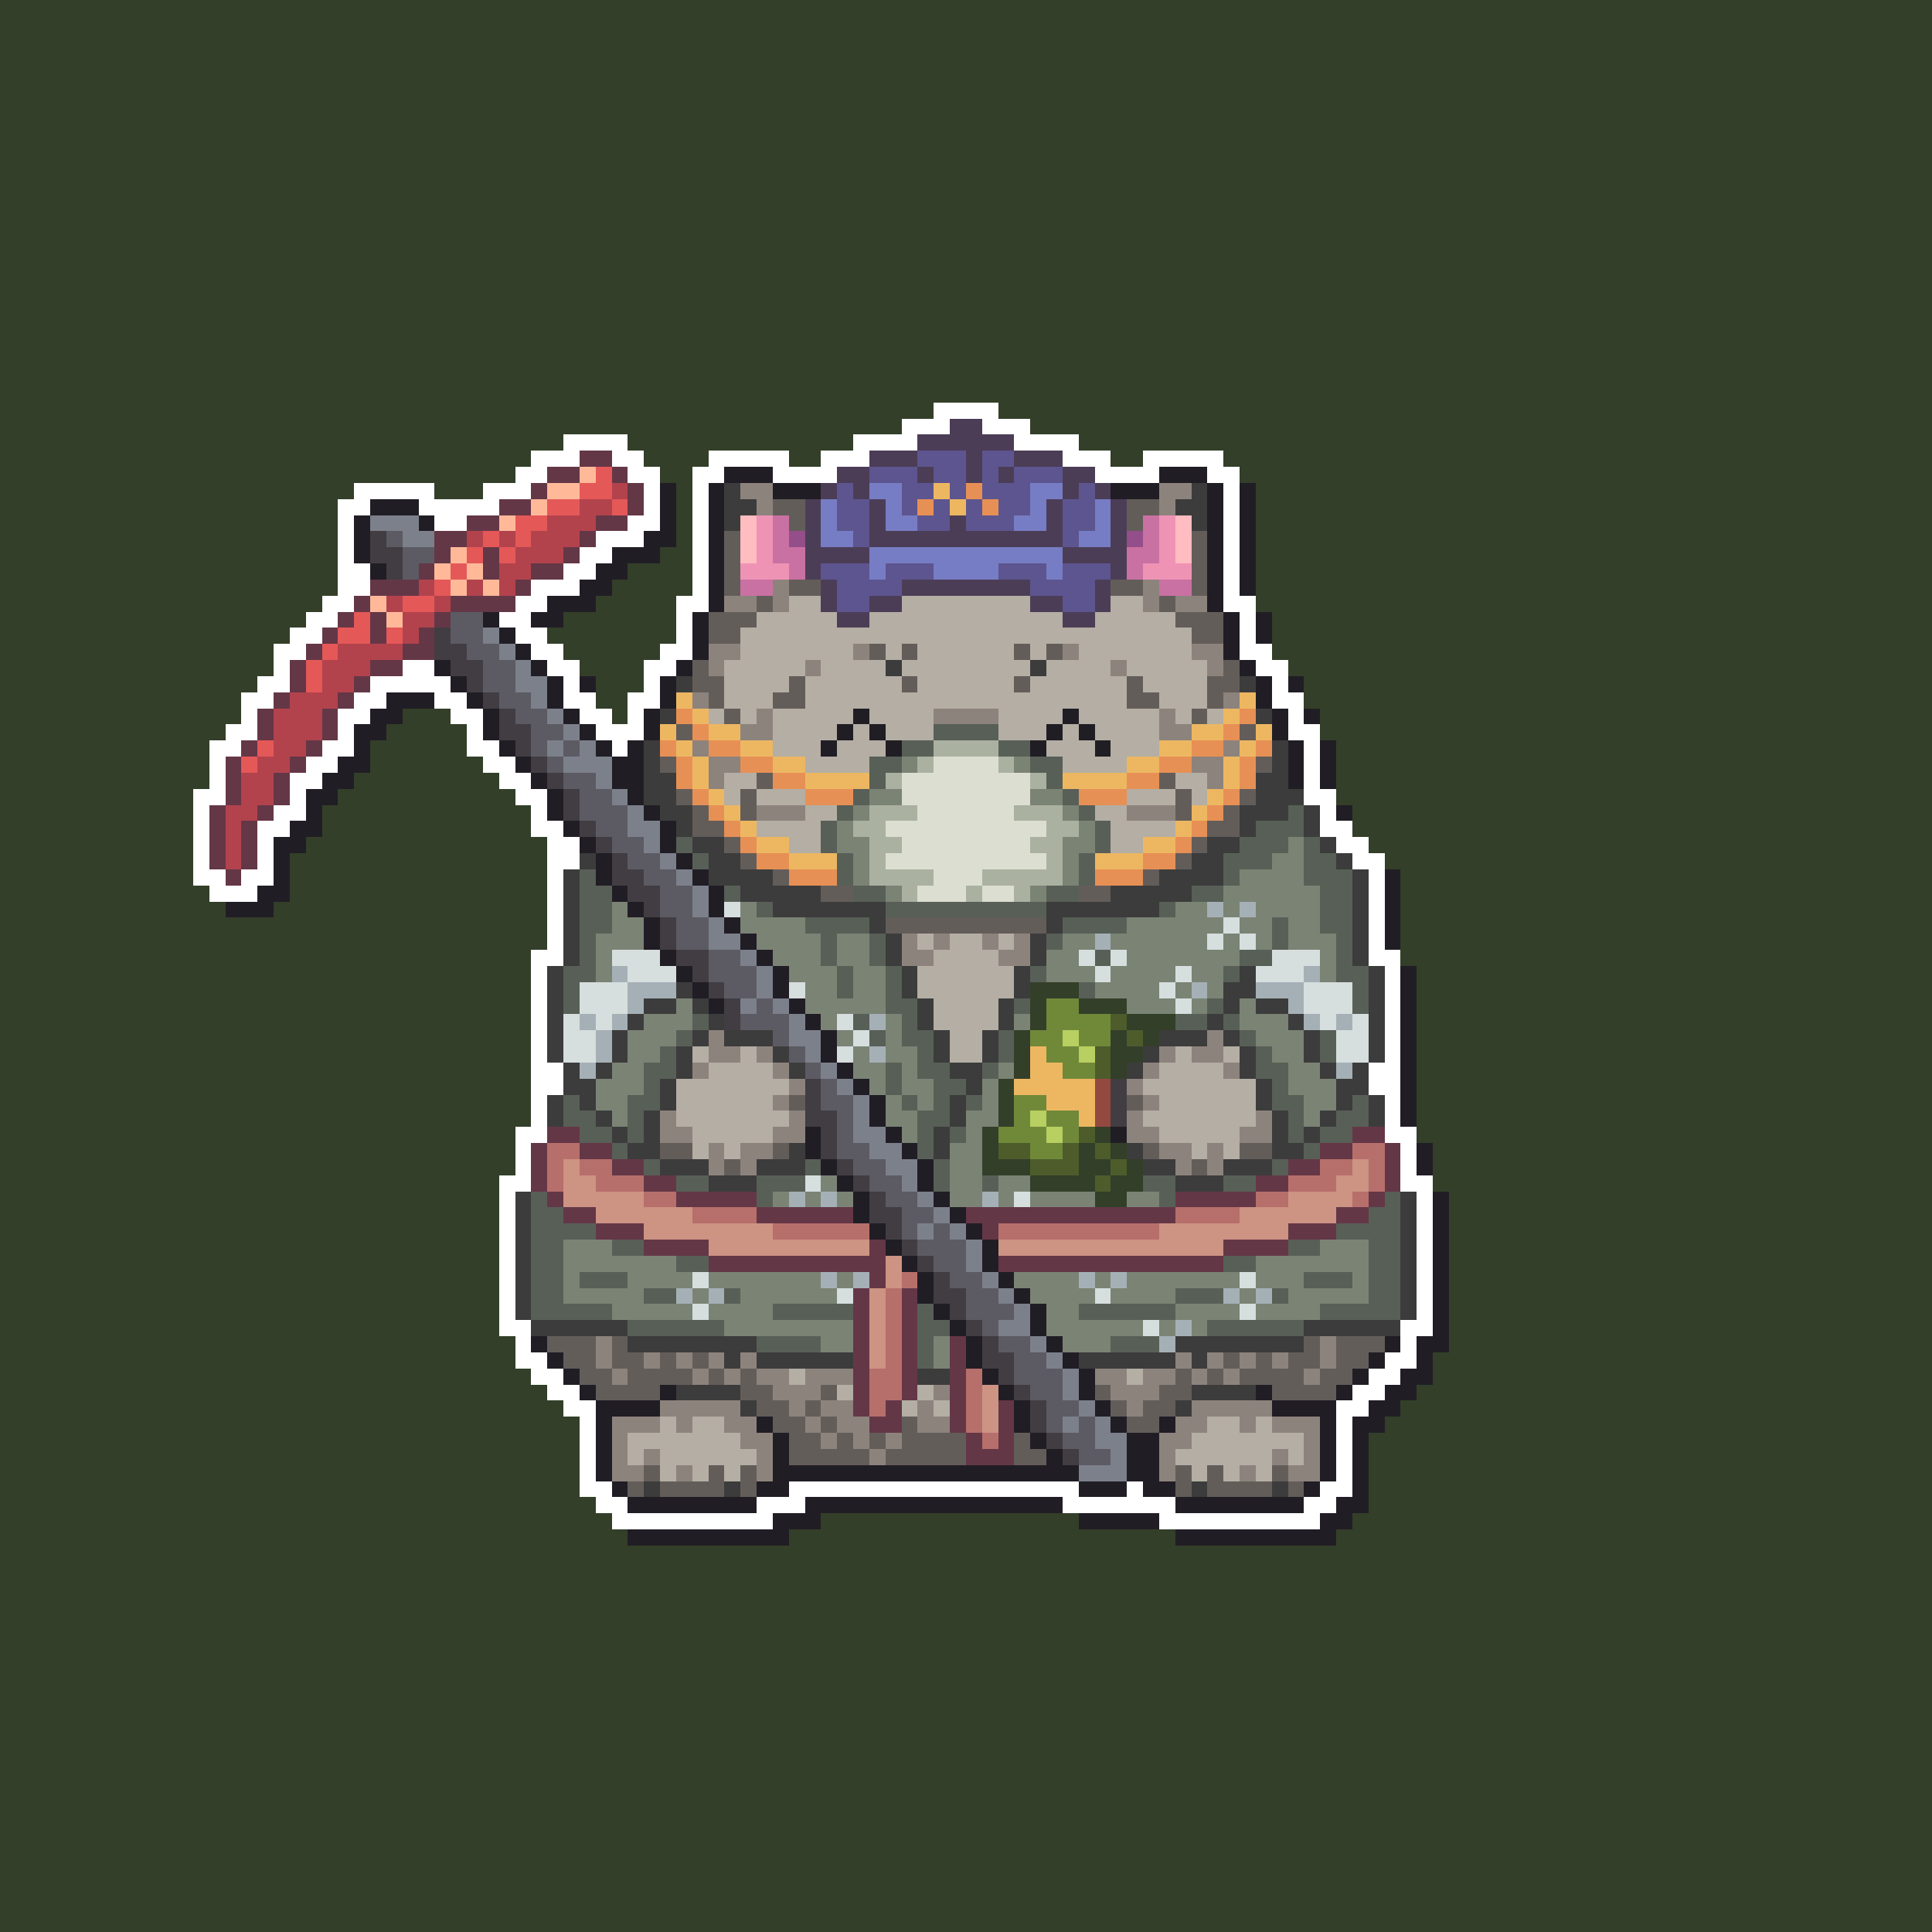<svg xmlns="http://www.w3.org/2000/svg" shape-rendering="crispEdges" viewBox="0 -0.5 120 120" style="width:100%;height:100%;transform:translate3d(0,0,0);content-visibility:visible">
  <rect x="0" y="-0.5" width="120" height="120" fill="#333333" stroke="none"/>
  <path stroke="#333f29" d="M0,0 h120 M0,1 h120 M0,2 h120 M0,3 h120 M0,4 h120 M0,5 h120 
    M0,6 h120 M0,7 h120 M0,8 h120 M0,9 h120 M0,10 h120 M0,11 h120 M0,12 h120 M0,13 h120 
    M0,14 h120 M0,15 h120 M0,16 h120 M0,17 h120 M0,18 h120 M0,19 h120 M0,20 h120 
    M0,21 h120 M0,22 h120 M0,23 h120 M0,24 h120 M0,25 h58 M62,25 h58 M0,26 h56 
    M64,26 h56 M0,27 h35 M39,27 h14 M67,27 h53 M0,28 h33 M40,28 h4 M49,28 h2 M69,28 h2 
    M76,28 h44 M0,29 h32 M41,29 h2 M77,29 h43 M0,30 h22 M27,30 h3 M42,30 h1 M78,30 h42 
    M0,31 h21 M42,31 h1 M78,31 h42 M0,32 h21 M42,32 h1 M78,32 h42 M0,33 h21 M42,33 h1 
    M78,33 h42 M0,34 h21 M41,34 h2 M78,34 h42 M0,35 h21 M39,35 h4 M78,35 h42 M0,36 h21 
    M38,36 h5 M78,36 h42 M0,37 h20 M37,37 h5 M78,37 h42 M0,38 h19 M35,38 h7 M79,38 h41 
    M0,39 h18 M34,39 h8 M79,39 h41 M0,40 h17 M35,40 h6 M79,40 h41 M0,41 h17 M36,41 h4 
    M80,41 h40 M0,42 h16 M37,42 h3 M81,42 h39 M0,43 h15 M37,43 h2 M81,43 h39 M0,44 h15 
    M25,44 h3 M38,44 h1 M82,44 h38 M0,45 h14 M24,45 h5 M82,45 h38 M0,46 h13 M23,46 h6 
    M83,46 h37 M0,47 h13 M23,47 h7 M83,47 h37 M0,48 h13 M22,48 h9 M83,48 h37 M0,49 h12 
    M21,49 h11 M83,49 h37 M0,50 h12 M20,50 h13 M84,50 h36 M0,51 h12 M20,51 h13 
    M84,51 h36 M0,52 h12 M19,52 h15 M85,52 h35 M0,53 h12 M18,53 h16 M86,53 h34 
    M0,54 h12 M18,54 h16 M87,54 h33 M0,55 h13 M18,55 h16 M87,55 h33 M0,56 h14 M17,56 h17 
    M87,56 h33 M0,57 h34 M87,57 h33 M0,58 h34 M87,58 h33 M0,59 h33 M87,59 h33 M0,60 h33 
    M88,60 h32 M0,61 h33 M64,61 h3 M88,61 h32 M0,62 h33 M64,62 h1 M67,62 h3 M88,62 h32 
    M0,63 h33 M64,63 h1 M70,63 h3 M88,63 h32 M0,64 h33 M63,64 h1 M69,64 h1 M71,64 h1 
    M88,64 h32 M0,65 h33 M63,65 h1 M69,65 h2 M88,65 h32 M0,66 h33 M63,66 h1 M69,66 h1 
    M88,66 h32 M0,67 h33 M62,67 h1 M88,67 h32 M0,68 h33 M62,68 h1 M88,68 h32 M0,69 h33 
    M62,69 h1 M88,69 h32 M0,70 h32 M61,70 h1 M68,70 h1 M88,70 h32 M0,71 h32 M61,71 h1 
    M67,71 h1 M69,71 h1 M89,71 h31 M0,72 h32 M61,72 h3 M67,72 h2 M70,72 h1 M89,72 h31 
    M0,73 h31 M64,73 h4 M69,73 h2 M89,73 h31 M0,74 h31 M68,74 h2 M90,74 h30 M0,75 h31 
    M90,75 h30 M0,76 h31 M90,76 h30 M0,77 h31 M90,77 h30 M0,78 h31 M90,78 h30 M0,79 h31 
    M90,79 h30 M0,80 h31 M90,80 h30 M0,81 h31 M90,81 h30 M0,82 h31 M90,82 h30 M0,83 h32 
    M90,83 h30 M0,84 h32 M89,84 h31 M0,85 h33 M89,85 h31 M0,86 h34 M88,86 h32 M0,87 h35 
    M87,87 h33 M0,88 h36 M86,88 h34 M0,89 h36 M85,89 h35 M0,90 h36 M85,90 h35 M0,91 h36 
    M85,91 h35 M0,92 h36 M85,92 h35 M0,93 h37 M85,93 h35 M0,94 h38 M51,94 h16 M84,94 h36 
    M0,95 h39 M49,95 h24 M83,95 h37 M0,96 h120 M0,97 h120 M0,98 h120 M0,99 h120 
    M0,100 h120 M0,101 h120 M0,102 h120 M0,103 h120 M0,104 h120 M0,105 h120 M0,106 h120 
    M0,107 h120 M0,108 h120 M0,109 h120 M0,110 h120 M0,111 h120 M0,112 h120 M0,113 h120 
    M0,114 h120 M0,115 h120 M0,116 h120 M0,117 h120 M0,118 h120 M0,119 h120"/>
  <path stroke="#ffffff" d="M58,25 h4 M56,26 h3 M61,26 h3 M35,27 h4 M53,27 h4 M63,27 h4 
    M33,28 h3 M38,28 h2 M44,28 h5 M51,28 h3 M66,28 h3 M71,28 h5 M32,29 h2 M39,29 h2 
    M43,29 h2 M48,29 h4 M68,29 h4 M75,29 h2 M22,30 h5 M30,30 h3 M40,30 h1 M43,30 h1 
    M76,30 h1 M21,31 h2 M26,31 h5 M40,31 h1 M43,31 h1 M76,31 h1 M21,32 h1 M27,32 h2 
    M39,32 h2 M43,32 h1 M76,32 h1 M21,33 h1 M37,33 h3 M43,33 h1 M76,33 h1 M21,34 h1 
    M36,34 h2 M43,34 h1 M76,34 h1 M21,35 h2 M35,35 h2 M43,35 h1 M76,35 h1 M21,36 h2 
    M33,36 h3 M43,36 h1 M76,36 h1 M20,37 h2 M32,37 h2 M42,37 h2 M76,37 h2 M19,38 h2 
    M31,38 h2 M42,38 h1 M77,38 h1 M18,39 h2 M32,39 h2 M42,39 h1 M77,39 h1 M17,40 h2 
    M33,40 h2 M41,40 h2 M77,40 h2 M17,41 h1 M25,41 h2 M34,41 h2 M40,41 h2 M78,41 h2 
    M16,42 h2 M23,42 h5 M35,42 h1 M40,42 h1 M79,42 h1 M15,43 h2 M22,43 h2 M27,43 h2 
    M35,43 h2 M39,43 h2 M79,43 h2 M15,44 h1 M21,44 h2 M28,44 h2 M36,44 h2 M39,44 h1 
    M80,44 h1 M14,45 h2 M21,45 h1 M29,45 h1 M37,45 h3 M80,45 h2 M13,46 h2 M20,46 h2 
    M29,46 h2 M38,46 h1 M81,46 h1 M13,47 h1 M19,47 h2 M30,47 h2 M81,47 h1 M13,48 h1 
    M18,48 h2 M31,48 h2 M81,48 h1 M12,49 h2 M18,49 h1 M32,49 h2 M81,49 h2 M12,50 h1 
    M17,50 h2 M33,50 h1 M82,50 h1 M12,51 h1 M16,51 h2 M33,51 h2 M82,51 h2 M12,52 h1 
    M16,52 h1 M34,52 h2 M83,52 h2 M12,53 h1 M16,53 h1 M34,53 h2 M84,53 h2 M12,54 h2 
    M15,54 h2 M34,54 h1 M85,54 h1 M13,55 h3 M34,55 h1 M85,55 h1 M34,56 h1 M85,56 h1 
    M34,57 h1 M85,57 h1 M34,58 h1 M85,58 h1 M33,59 h2 M85,59 h2 M33,60 h1 M86,60 h1 
    M33,61 h1 M86,61 h1 M33,62 h1 M86,62 h1 M33,63 h1 M86,63 h1 M33,64 h1 M86,64 h1 
    M33,65 h1 M86,65 h1 M33,66 h2 M85,66 h2 M33,67 h2 M85,67 h2 M33,68 h1 M86,68 h1 
    M33,69 h1 M86,69 h1 M32,70 h2 M86,70 h2 M32,71 h1 M87,71 h1 M32,72 h1 M87,72 h1 
    M31,73 h2 M87,73 h2 M31,74 h1 M88,74 h1 M31,75 h1 M88,75 h1 M31,76 h1 M88,76 h1 
    M31,77 h1 M88,77 h1 M31,78 h1 M88,78 h1 M31,79 h1 M88,79 h1 M31,80 h1 M88,80 h1 
    M31,81 h1 M88,81 h1 M31,82 h2 M87,82 h2 M32,83 h1 M87,83 h1 M32,84 h2 M86,84 h2 
    M33,85 h2 M85,85 h2 M34,86 h2 M84,86 h2 M35,87 h2 M83,87 h2 M36,88 h1 M83,88 h1 
    M36,89 h1 M83,89 h1 M36,90 h1 M83,90 h1 M36,91 h1 M83,91 h1 M36,92 h2 M49,92 h18 
    M70,92 h1 M82,92 h2 M37,93 h2 M47,93 h3 M66,93 h7 M81,93 h2 M38,94 h10 M72,94 h10"/>
  <path stroke="#4c3d57" d="M59,26 h2 M57,27 h6 M54,28 h3 M60,28 h1 M63,28 h3 M52,29 h2 
    M57,29 h1 M60,29 h1 M62,29 h1 M66,29 h2 M51,30 h1 M53,30 h1 M66,30 h1 M68,30 h1 
    M50,31 h1 M54,31 h1 M65,31 h1 M69,31 h1 M50,32 h1 M54,32 h1 M59,32 h1 M65,32 h1 
    M69,32 h1 M50,33 h1 M54,33 h12 M69,33 h1 M50,34 h4 M66,34 h4 M50,35 h1 M69,35 h1 
    M51,36 h1 M56,36 h8 M68,36 h1 M51,37 h1 M54,37 h2 M64,37 h2 M68,37 h1 M52,38 h2 
    M66,38 h2"/>
  <path stroke="#643747" d="M36,28 h2 M34,29 h2 M38,29 h1 M33,30 h1 M39,30 h1 M31,31 h2 
    M39,31 h1 M29,32 h2 M37,32 h2 M27,33 h2 M36,33 h1 M27,34 h1 M30,34 h1 M35,34 h1 
    M26,35 h1 M30,35 h1 M33,35 h2 M23,36 h3 M32,36 h1 M22,37 h1 M28,37 h4 M21,38 h1 
    M23,38 h1 M27,38 h1 M20,39 h1 M23,39 h1 M26,39 h1 M19,40 h1 M25,40 h2 M18,41 h1 
    M23,41 h2 M18,42 h1 M22,42 h1 M17,43 h1 M21,43 h1 M16,44 h1 M20,44 h1 M16,45 h1 
    M20,45 h1 M15,46 h1 M19,46 h1 M14,47 h1 M18,47 h1 M14,48 h1 M17,48 h1 M14,49 h1 
    M17,49 h1 M13,50 h1 M16,50 h1 M13,51 h1 M15,51 h1 M13,52 h1 M15,52 h1 M13,53 h1 
    M15,53 h1 M14,54 h1 M34,70 h2 M84,70 h2 M33,71 h1 M36,71 h2 M82,71 h2 M86,71 h1 
    M33,72 h1 M38,72 h2 M80,72 h2 M86,72 h1 M33,73 h1 M40,73 h2 M78,73 h2 M86,73 h1 
    M34,74 h1 M42,74 h5 M73,74 h5 M85,74 h1 M35,75 h2 M47,75 h6 M60,75 h13 M83,75 h2 
    M37,76 h3 M61,76 h1 M80,76 h3 M40,77 h4 M54,77 h1 M76,77 h4 M44,78 h11 M62,78 h14 
    M54,79 h1 M53,80 h1 M56,80 h1 M53,81 h1 M56,81 h1 M53,82 h1 M56,82 h1 M53,83 h1 
    M56,83 h1 M59,83 h1 M53,84 h1 M56,84 h1 M59,84 h1 M53,85 h1 M56,85 h1 M59,85 h1 
    M53,86 h1 M56,86 h1 M59,86 h1 M53,87 h1 M55,87 h1 M59,87 h1 M62,87 h1 M54,88 h2 
    M59,88 h1 M62,88 h1 M60,89 h1 M62,89 h1 M60,90 h3"/>
  <path stroke="#5d558f" d="M57,28 h3 M61,28 h2 M54,29 h3 M58,29 h2 M61,29 h1 M63,29 h3 
    M52,30 h1 M56,30 h2 M59,30 h1 M61,30 h3 M67,30 h1 M52,31 h2 M56,31 h1 M58,31 h1 
    M60,31 h1 M62,31 h2 M66,31 h2 M52,32 h2 M57,32 h2 M60,32 h3 M66,32 h2 M53,33 h1 
    M66,33 h1 M51,35 h3 M55,35 h3 M62,35 h3 M66,35 h3 M52,36 h4 M64,36 h4 M52,37 h2 
    M66,37 h2"/>
  <path stroke="#ffb999" d="M36,29 h1 M34,30 h2 M33,31 h1 M31,32 h1 M28,34 h1 M27,35 h1 
    M29,35 h1 M28,36 h1 M30,36 h1 M23,37 h1 M24,38 h1"/>
  <path stroke="#e55858" d="M37,29 h1 M36,30 h2 M34,31 h2 M38,31 h1 M32,32 h2 M30,33 h1 
    M32,33 h1 M29,34 h1 M31,34 h1 M28,35 h1 M27,36 h1 M25,37 h2 M22,38 h1 M21,39 h2 
    M24,39 h1 M20,40 h1 M19,41 h1 M19,42 h1 M16,46 h1 M15,47 h1"/>
  <path stroke="#211d25" d="M45,29 h3 M72,29 h3 M41,30 h1 M44,30 h1 M48,30 h3 M69,30 h3 
    M75,30 h1 M77,30 h1 M23,31 h3 M41,31 h1 M44,31 h1 M75,31 h1 M77,31 h1 M22,32 h1 
    M26,32 h1 M41,32 h1 M44,32 h1 M75,32 h1 M77,32 h1 M22,33 h1 M40,33 h2 M44,33 h1 
    M75,33 h1 M77,33 h1 M22,34 h1 M38,34 h3 M44,34 h1 M75,34 h1 M77,34 h1 M23,35 h1 
    M37,35 h2 M44,35 h1 M75,35 h1 M77,35 h1 M36,36 h2 M44,36 h1 M75,36 h1 M77,36 h1 
    M34,37 h3 M44,37 h1 M75,37 h1 M30,38 h1 M33,38 h2 M43,38 h1 M76,38 h1 M78,38 h1 
    M31,39 h1 M43,39 h1 M76,39 h1 M78,39 h1 M32,40 h1 M43,40 h1 M76,40 h1 M27,41 h1 
    M33,41 h1 M42,41 h1 M77,41 h1 M28,42 h1 M34,42 h1 M36,42 h1 M41,42 h1 M78,42 h1 
    M80,42 h1 M24,43 h3 M29,43 h1 M34,43 h1 M41,43 h1 M78,43 h1 M23,44 h2 M30,44 h1 
    M35,44 h1 M40,44 h1 M53,44 h1 M66,44 h1 M79,44 h1 M81,44 h1 M22,45 h2 M30,45 h1 
    M36,45 h1 M40,45 h1 M52,45 h1 M54,45 h1 M65,45 h1 M67,45 h1 M79,45 h1 M22,46 h1 
    M31,46 h1 M37,46 h1 M39,46 h1 M51,46 h1 M55,46 h1 M64,46 h1 M68,46 h1 M80,46 h1 
    M82,46 h1 M21,47 h2 M32,47 h1 M38,47 h2 M80,47 h1 M82,47 h1 M20,48 h2 M33,48 h1 
    M38,48 h2 M80,48 h1 M82,48 h1 M19,49 h2 M34,49 h1 M39,49 h1 M19,50 h1 M34,50 h1 
    M40,50 h1 M83,50 h1 M18,51 h2 M35,51 h1 M41,51 h1 M17,52 h2 M36,52 h1 M41,52 h1 
    M17,53 h1 M37,53 h1 M42,53 h1 M17,54 h1 M37,54 h1 M43,54 h1 M86,54 h1 M16,55 h2 
    M38,55 h1 M44,55 h1 M86,55 h1 M14,56 h3 M39,56 h1 M44,56 h1 M86,56 h1 M40,57 h1 
    M45,57 h1 M86,57 h1 M40,58 h1 M46,58 h1 M86,58 h1 M41,59 h1 M47,59 h1 M42,60 h1 
    M48,60 h1 M87,60 h1 M43,61 h1 M48,61 h1 M87,61 h1 M44,62 h1 M49,62 h1 M87,62 h1 
    M50,63 h1 M87,63 h1 M51,64 h1 M87,64 h1 M51,65 h1 M87,65 h1 M52,66 h1 M87,66 h1 
    M53,67 h1 M87,67 h1 M54,68 h1 M87,68 h1 M54,69 h1 M87,69 h1 M50,70 h1 M55,70 h1 
    M69,70 h1 M50,71 h1 M56,71 h1 M88,71 h1 M51,72 h1 M57,72 h1 M88,72 h1 M52,73 h1 
    M57,73 h1 M53,74 h1 M58,74 h1 M89,74 h1 M53,75 h1 M59,75 h1 M89,75 h1 M54,76 h1 
    M60,76 h1 M89,76 h1 M55,77 h1 M61,77 h1 M89,77 h1 M56,78 h1 M61,78 h1 M89,78 h1 
    M57,79 h1 M62,79 h1 M89,79 h1 M57,80 h1 M63,80 h1 M89,80 h1 M58,81 h1 M64,81 h1 
    M89,81 h1 M59,82 h1 M64,82 h1 M89,82 h1 M33,83 h1 M60,83 h1 M65,83 h1 M86,83 h1 
    M88,83 h2 M34,84 h1 M60,84 h1 M66,84 h1 M85,84 h1 M88,84 h1 M35,85 h1 M61,85 h1 
    M67,85 h1 M84,85 h1 M87,85 h2 M36,86 h1 M41,86 h1 M62,86 h1 M67,86 h1 M78,86 h1 
    M83,86 h1 M86,86 h2 M37,87 h4 M63,87 h1 M68,87 h1 M79,87 h4 M85,87 h2 M37,88 h1 
    M47,88 h1 M63,88 h1 M69,88 h1 M72,88 h1 M82,88 h1 M84,88 h2 M37,89 h1 M48,89 h1 
    M64,89 h1 M70,89 h2 M82,89 h1 M84,89 h1 M37,90 h1 M48,90 h1 M65,90 h1 M70,90 h2 
    M82,90 h1 M84,90 h1 M37,91 h1 M48,91 h19 M70,91 h2 M82,91 h1 M84,91 h1 M38,92 h1 
    M47,92 h2 M67,92 h3 M71,92 h2 M81,92 h1 M84,92 h1 M39,93 h8 M50,93 h16 M73,93 h8 
    M83,93 h2 M48,94 h3 M67,94 h5 M82,94 h2 M39,95 h10 M73,95 h10"/>
  <path stroke="#b2434d" d="M38,30 h1 M36,31 h2 M34,32 h3 M29,33 h1 M31,33 h1 M33,33 h3 
    M32,34 h3 M31,35 h2 M26,36 h1 M29,36 h1 M31,36 h1 M24,37 h1 M27,37 h1 M25,38 h2 
    M25,39 h1 M21,40 h4 M20,41 h3 M20,42 h2 M18,43 h3 M17,44 h3 M17,45 h3 M17,46 h2 
    M16,47 h2 M15,48 h2 M15,49 h2 M14,50 h2 M14,51 h1 M14,52 h1 M14,53 h1"/>
  <path stroke="#3c3c3c" d="M45,30 h1 M74,30 h1 M45,31 h2 M73,31 h2 M45,32 h1 M74,32 h1 
    M55,41 h1 M64,41 h1 M42,42 h1 M77,42 h1 M41,44 h1 M78,44 h1 M40,46 h1 M79,46 h1 
    M40,47 h1 M79,47 h1 M40,48 h2 M78,48 h2 M40,49 h2 M78,49 h3 M41,50 h2 M77,50 h3 
    M81,50 h1 M42,51 h1 M77,51 h1 M81,51 h1 M43,52 h2 M75,52 h2 M82,52 h1 M36,53 h1 
    M44,53 h2 M74,53 h2 M83,53 h1 M35,54 h1 M44,54 h4 M72,54 h4 M84,54 h1 M35,55 h1 
    M46,55 h5 M69,55 h5 M84,55 h1 M35,56 h1 M48,56 h7 M65,56 h7 M84,56 h1 M35,57 h1 
    M54,57 h1 M65,57 h1 M84,57 h1 M35,58 h1 M55,58 h1 M64,58 h1 M84,58 h1 M35,59 h1 
    M55,59 h1 M64,59 h1 M84,59 h1 M34,60 h1 M56,60 h1 M63,60 h1 M77,60 h1 M85,60 h1 
    M34,61 h1 M42,61 h1 M56,61 h1 M63,61 h1 M76,61 h2 M85,61 h1 M34,62 h1 M40,62 h2 
    M43,62 h1 M57,62 h1 M62,62 h1 M76,62 h1 M78,62 h2 M85,62 h1 M34,63 h1 M39,63 h1 
    M44,63 h1 M57,63 h1 M62,63 h1 M75,63 h1 M80,63 h1 M85,63 h1 M34,64 h1 M38,64 h1 
    M43,64 h1 M45,64 h3 M58,64 h1 M61,64 h1 M72,64 h3 M76,64 h1 M81,64 h1 M85,64 h1 
    M34,65 h1 M38,65 h1 M42,65 h1 M48,65 h1 M58,65 h1 M61,65 h1 M71,65 h1 M77,65 h1 
    M81,65 h1 M85,65 h1 M35,66 h1 M37,66 h1 M42,66 h1 M49,66 h1 M59,66 h2 M70,66 h1 
    M77,66 h1 M82,66 h1 M84,66 h1 M35,67 h2 M41,67 h1 M60,67 h1 M78,67 h1 M83,67 h2 
    M34,68 h1 M36,68 h1 M41,68 h1 M59,68 h1 M78,68 h1 M83,68 h1 M85,68 h1 M34,69 h1 
    M37,69 h1 M40,69 h1 M59,69 h1 M79,69 h1 M82,69 h1 M85,69 h1 M38,70 h1 M40,70 h1 
    M58,70 h1 M79,70 h1 M81,70 h1 M39,71 h2 M49,71 h1 M58,71 h1 M70,71 h1 M79,71 h2 
    M41,72 h3 M47,72 h3 M71,72 h2 M76,72 h3 M44,73 h3 M73,73 h3 M32,74 h1 M87,74 h1 
    M32,75 h1 M87,75 h1 M32,76 h1 M87,76 h1 M32,77 h1 M87,77 h1 M32,78 h1 M87,78 h1 
    M32,79 h1 M87,79 h1 M32,80 h1 M87,80 h1 M32,81 h1 M87,81 h1 M33,82 h6 M81,82 h6 
    M39,83 h8 M73,83 h8 M45,84 h1 M47,84 h6 M67,84 h6 M74,84 h1 M57,85 h2 M42,86 h4 
    M74,86 h4 M46,87 h1 M73,87 h1 M40,92 h1 M45,92 h1 M74,92 h1 M79,92 h1"/>
  <path stroke="#8d837d" d="M46,30 h2 M72,30 h2 M47,31 h1 M72,31 h1 M48,36 h1 M71,36 h1 
    M45,37 h2 M48,37 h1 M71,37 h1 M73,37 h2 M44,40 h2 M53,40 h1 M66,40 h1 M74,40 h2 
    M44,41 h1 M50,41 h1 M69,41 h1 M75,41 h1 M43,43 h1 M76,43 h1 M47,44 h1 M58,44 h4 
    M72,44 h1 M46,45 h2 M72,45 h2 M43,46 h1 M76,46 h1 M44,47 h2 M74,47 h2 M44,48 h1 
    M75,48 h1 M47,50 h3 M70,50 h3 M56,58 h1 M58,58 h1 M61,58 h1 M63,58 h1 M56,59 h2 
    M62,59 h2 M44,64 h1 M75,64 h1 M44,65 h2 M47,65 h1 M72,65 h1 M74,65 h2 M43,66 h1 
    M48,66 h1 M71,66 h1 M76,66 h1 M49,67 h1 M70,67 h1 M48,68 h1 M71,68 h1 M41,69 h1 
    M49,69 h1 M70,69 h1 M78,69 h1 M41,70 h2 M48,70 h2 M70,70 h2 M77,70 h2 M44,71 h1 
    M46,71 h2 M72,71 h2 M75,71 h1 M44,72 h1 M46,72 h1 M73,72 h1 M75,72 h1 M37,83 h1 
    M82,83 h1 M37,84 h1 M40,84 h1 M42,84 h1 M44,84 h1 M46,84 h1 M73,84 h1 M75,84 h1 
    M77,84 h1 M79,84 h1 M82,84 h1 M38,85 h1 M43,85 h1 M45,85 h1 M47,85 h2 M50,85 h3 
    M68,85 h2 M71,85 h2 M74,85 h1 M76,85 h1 M81,85 h1 M48,86 h3 M58,86 h1 M69,86 h3 
    M41,87 h5 M49,87 h1 M51,87 h2 M57,87 h1 M70,87 h1 M74,87 h5 M38,88 h3 M42,88 h1 
    M45,88 h2 M50,88 h1 M52,88 h2 M57,88 h2 M73,88 h2 M77,88 h1 M79,88 h3 M38,89 h1 
    M46,89 h2 M51,89 h1 M53,89 h1 M55,89 h1 M72,89 h2 M81,89 h1 M38,90 h1 M40,90 h1 
    M47,90 h1 M54,90 h1 M72,90 h1 M79,90 h1 M81,90 h1 M38,91 h2 M42,91 h1 M47,91 h1 
    M72,91 h1 M77,91 h1 M80,91 h2"/>
  <path stroke="#777dc4" d="M54,30 h2 M64,30 h2 M51,31 h1 M55,31 h1 M64,31 h1 M68,31 h1 
    M51,32 h1 M55,32 h2 M63,32 h2 M68,32 h1 M51,33 h2 M67,33 h2 M54,34 h12 M54,35 h1 
    M58,35 h4 M65,35 h1"/>
  <path stroke="#edb762" d="M58,30 h1 M59,31 h1 M42,43 h1 M77,43 h1 M43,44 h1 M76,44 h1 
    M41,45 h1 M44,45 h2 M74,45 h2 M78,45 h1 M42,46 h1 M46,46 h2 M72,46 h2 M77,46 h1 
    M43,47 h1 M48,47 h2 M70,47 h2 M76,47 h1 M43,48 h1 M50,48 h4 M66,48 h4 M76,48 h1 
    M44,49 h1 M75,49 h1 M45,50 h1 M74,50 h1 M46,51 h1 M73,51 h1 M47,52 h2 M71,52 h2 
    M49,53 h3 M68,53 h3 M64,65 h1 M64,66 h2 M63,67 h5 M65,68 h3 M67,69 h1"/>
  <path stroke="#e79055" d="M60,30 h1 M57,31 h1 M61,31 h1 M42,44 h1 M77,44 h1 M43,45 h1 
    M76,45 h1 M41,46 h1 M44,46 h2 M74,46 h2 M78,46 h1 M42,47 h1 M46,47 h2 M72,47 h2 
    M77,47 h1 M42,48 h1 M48,48 h2 M70,48 h2 M77,48 h1 M43,49 h1 M50,49 h3 M67,49 h3 
    M76,49 h1 M44,50 h1 M75,50 h1 M45,51 h1 M74,51 h1 M46,52 h1 M73,52 h1 M47,53 h2 
    M71,53 h2 M49,54 h3 M68,54 h3"/>
  <path stroke="#635d5a" d="M48,31 h2 M70,31 h2 M49,32 h1 M70,32 h1 M45,33 h1 M74,33 h1 
    M45,34 h1 M74,34 h1 M45,35 h1 M74,35 h1 M45,36 h1 M49,36 h2 M69,36 h2 M74,36 h1 
    M47,37 h1 M72,37 h1 M44,38 h3 M73,38 h3 M44,39 h2 M74,39 h2 M54,40 h1 M56,40 h1 
    M63,40 h1 M65,40 h1 M43,41 h1 M76,41 h1 M43,42 h2 M49,42 h1 M56,42 h1 M63,42 h1 
    M70,42 h1 M75,42 h2 M44,43 h1 M48,43 h2 M70,43 h2 M75,43 h1 M45,44 h1 M74,44 h1 
    M42,45 h1 M77,45 h1 M41,47 h1 M78,47 h1 M47,48 h1 M72,48 h1 M42,49 h1 M46,49 h1 
    M73,49 h1 M77,49 h1 M43,50 h1 M46,50 h1 M73,50 h1 M76,50 h1 M43,51 h2 M75,51 h2 
    M45,52 h1 M74,52 h1 M46,53 h1 M73,53 h1 M48,54 h1 M71,54 h1 M51,55 h2 M67,55 h2 
    M55,57 h10 M49,68 h1 M70,68 h1 M41,71 h2 M48,71 h1 M71,71 h1 M77,71 h2 M45,72 h1 
    M74,72 h1 M34,83 h3 M38,83 h1 M81,83 h1 M83,83 h3 M35,84 h2 M38,84 h2 M41,84 h1 
    M43,84 h1 M76,84 h1 M78,84 h1 M80,84 h2 M83,84 h2 M36,85 h2 M39,85 h4 M44,85 h1 
    M46,85 h1 M73,85 h1 M75,85 h1 M77,85 h4 M82,85 h2 M37,86 h4 M46,86 h2 M51,86 h1 
    M68,86 h1 M72,86 h2 M79,86 h4 M47,87 h2 M50,87 h1 M69,87 h1 M71,87 h2 M48,88 h2 
    M51,88 h1 M56,88 h1 M70,88 h2 M49,89 h2 M52,89 h1 M54,89 h1 M56,89 h4 M63,89 h1 
    M49,90 h5 M55,90 h5 M63,90 h2 M40,91 h1 M44,91 h1 M46,91 h1 M73,91 h1 M75,91 h1 
    M79,91 h1 M39,92 h1 M41,92 h4 M46,92 h1 M73,92 h1 M75,92 h4 M80,92 h1"/>
  <path stroke="#7c808b" d="M23,32 h3 M25,33 h2 M30,39 h1 M31,40 h1 M32,41 h1 M32,42 h2 
    M33,43 h1 M34,44 h1 M35,45 h1 M34,46 h1 M36,46 h1 M35,47 h3 M37,48 h1 M38,49 h1 
    M39,50 h1 M39,51 h2 M40,52 h1 M41,53 h1 M42,54 h1 M43,55 h1 M43,56 h1 M44,57 h1 
    M44,58 h2 M46,59 h1 M47,60 h1 M47,61 h1 M46,62 h1 M48,62 h1 M49,63 h1 M49,64 h2 
    M50,65 h1 M51,66 h1 M52,67 h1 M53,68 h1 M53,69 h1 M53,70 h2 M54,71 h2 M55,72 h2 
    M56,73 h1 M57,74 h1 M58,75 h1 M57,76 h1 M59,76 h1 M60,77 h1 M60,78 h1 M61,79 h1 
    M62,80 h1 M63,81 h1 M62,82 h2 M64,83 h1 M65,84 h1 M66,85 h1 M66,86 h1 M67,87 h1 
    M66,88 h1 M68,88 h1 M68,89 h2 M69,90 h1 M67,91 h3"/>
  <path stroke="#ffbdc1" d="M46,32 h1 M73,32 h1 M46,33 h1 M73,33 h1 M46,34 h1 M73,34 h1"/>
  <path stroke="#ef93b5" d="M47,32 h1 M72,32 h1 M47,33 h1 M72,33 h1 M47,34 h1 M72,34 h1 
    M46,35 h3 M71,35 h3"/>
  <path stroke="#c971a2" d="M48,32 h1 M71,32 h1 M48,33 h1 M71,33 h1 M48,34 h2 M70,34 h2 
    M49,35 h1 M70,35 h1 M46,36 h2 M72,36 h2"/>
  <path stroke="#413d42" d="M23,33 h1 M23,34 h2 M24,35 h1 M27,39 h1 M27,40 h2 M28,41 h2 
    M29,42 h1 M30,43 h1 M31,44 h1 M31,45 h2 M32,46 h1 M33,47 h1 M34,48 h1 M35,49 h1 
    M35,50 h1 M36,51 h1 M37,52 h1 M38,53 h1 M38,54 h2 M39,55 h2 M40,56 h1 M41,57 h1 
    M41,58 h1 M42,59 h2 M43,60 h1 M44,61 h1 M45,62 h1 M45,63 h1 M50,67 h1 M69,67 h1 
    M50,68 h1 M69,68 h1 M50,69 h2 M69,69 h1 M51,70 h1 M51,71 h1 M52,72 h1 M53,73 h1 
    M54,74 h1 M54,75 h2 M55,76 h1 M56,77 h1 M57,78 h1 M58,79 h1 M58,80 h2 M59,81 h1 
    M60,82 h1 M61,83 h1 M61,84 h2 M62,85 h1 M63,86 h1 M64,87 h1 M64,88 h1 M65,89 h1 
    M66,90 h1"/>
  <path stroke="#5c5b63" d="M24,33 h1 M25,34 h2 M25,35 h1 M28,38 h2 M28,39 h2 M29,40 h2 
    M30,41 h2 M30,42 h2 M31,43 h2 M32,44 h2 M33,45 h2 M33,46 h1 M35,46 h1 M34,47 h1 
    M35,48 h2 M36,49 h2 M36,50 h3 M37,51 h2 M38,52 h2 M39,53 h2 M40,54 h2 M41,55 h2 
    M41,56 h2 M42,57 h2 M42,58 h2 M44,59 h2 M44,60 h3 M45,61 h2 M47,62 h1 M46,63 h3 
    M48,64 h1 M49,65 h1 M50,66 h1 M51,67 h1 M51,68 h2 M52,69 h1 M52,70 h1 M52,71 h2 
    M53,72 h2 M54,73 h2 M55,74 h2 M56,75 h2 M56,76 h1 M58,76 h1 M57,77 h3 M58,78 h2 
    M59,79 h2 M60,80 h2 M60,81 h3 M61,82 h1 M62,83 h2 M63,84 h2 M63,85 h3 M64,86 h2 
    M65,87 h2 M65,88 h1 M67,88 h1 M66,89 h2 M67,90 h2"/>
  <path stroke="#944e89" d="M49,33 h1 M70,33 h1"/>
  <path stroke="#b4aea4" d="M49,37 h2 M56,37 h8 M69,37 h2 M47,38 h5 M54,38 h12 
    M68,38 h5 M46,39 h28 M46,40 h7 M55,40 h1 M57,40 h6 M64,40 h1 M67,40 h7 M45,41 h5 
    M51,41 h4 M56,41 h8 M65,41 h4 M70,41 h5 M45,42 h4 M50,42 h6 M57,42 h6 M64,42 h6 
    M71,42 h4 M45,43 h3 M50,43 h20 M72,43 h3 M44,44 h1 M46,44 h1 M48,44 h5 M54,44 h4 
    M62,44 h4 M67,44 h5 M73,44 h1 M75,44 h1 M48,45 h4 M53,45 h1 M55,45 h3 M62,45 h3 
    M66,45 h1 M68,45 h4 M48,46 h3 M52,46 h3 M65,46 h3 M69,46 h3 M50,47 h4 M66,47 h4 
    M45,48 h2 M73,48 h2 M45,49 h1 M47,49 h3 M70,49 h3 M74,49 h1 M50,50 h2 M68,50 h2 
    M47,51 h4 M69,51 h4 M49,52 h2 M69,52 h2 M57,58 h1 M59,58 h2 M62,58 h1 M58,59 h4 
    M57,60 h6 M57,61 h6 M58,62 h4 M58,63 h4 M59,64 h2 M43,65 h1 M46,65 h1 M59,65 h2 
    M73,65 h1 M76,65 h1 M44,66 h4 M72,66 h4 M42,67 h7 M71,67 h7 M42,68 h6 M72,68 h6 
    M42,69 h7 M71,69 h7 M43,70 h5 M72,70 h5 M43,71 h1 M45,71 h1 M74,71 h1 M76,71 h1 
    M49,85 h1 M70,85 h1 M52,86 h1 M57,86 h1 M56,87 h1 M58,87 h1 M41,88 h1 M43,88 h2 
    M75,88 h2 M78,88 h1 M39,89 h7 M74,89 h7 M39,90 h1 M41,90 h6 M73,90 h6 M80,90 h1 
    M41,91 h1 M43,91 h1 M45,91 h1 M74,91 h1 M76,91 h1 M78,91 h1"/>
  <path stroke="#585f57" d="M58,45 h4 M56,46 h2 M62,46 h2 M54,47 h2 M64,47 h2 M54,48 h1 
    M65,48 h1 M53,49 h1 M66,49 h1 M52,50 h1 M67,50 h1 M80,50 h1 M51,51 h1 M68,51 h1 
    M78,51 h3 M42,52 h1 M51,52 h1 M68,52 h1 M77,52 h3 M81,52 h1 M43,53 h1 M52,53 h1 
    M67,53 h1 M76,53 h3 M81,53 h2 M36,54 h1 M52,54 h1 M67,54 h1 M76,54 h1 M81,54 h3 
    M36,55 h2 M45,55 h1 M53,55 h2 M65,55 h2 M74,55 h2 M82,55 h2 M36,56 h2 M47,56 h1 
    M55,56 h10 M72,56 h1 M82,56 h2 M36,57 h2 M50,57 h4 M66,57 h4 M79,57 h1 M82,57 h2 
    M36,58 h1 M51,58 h1 M54,58 h1 M65,58 h1 M79,58 h1 M83,58 h1 M36,59 h1 M51,59 h1 
    M54,59 h1 M68,59 h1 M77,59 h2 M83,59 h1 M35,60 h2 M52,60 h1 M55,60 h1 M64,60 h1 
    M76,60 h1 M83,60 h2 M35,61 h1 M52,61 h1 M55,61 h1 M67,61 h1 M84,61 h1 M35,62 h1 
    M55,62 h2 M63,62 h1 M75,62 h1 M84,62 h1 M43,63 h1 M53,63 h1 M56,63 h1 M73,63 h2 
    M76,63 h1 M42,64 h1 M54,64 h1 M56,64 h2 M62,64 h1 M77,64 h1 M82,64 h1 M41,65 h1 
    M57,65 h1 M62,65 h1 M78,65 h1 M82,65 h1 M40,66 h2 M55,66 h1 M57,66 h2 M61,66 h1 
    M78,66 h2 M40,67 h1 M55,67 h1 M58,67 h2 M79,67 h1 M35,68 h1 M39,68 h2 M56,68 h1 
    M58,68 h1 M60,68 h1 M79,68 h2 M84,68 h1 M35,69 h2 M39,69 h1 M57,69 h2 M80,69 h1 
    M83,69 h2 M36,70 h2 M39,70 h1 M57,70 h1 M59,70 h1 M80,70 h1 M82,70 h2 M38,71 h1 
    M57,71 h1 M81,71 h1 M40,72 h1 M50,72 h1 M58,72 h1 M79,72 h1 M42,73 h2 M47,73 h3 
    M58,73 h1 M61,73 h1 M71,73 h2 M76,73 h2 M33,74 h1 M47,74 h1 M72,74 h1 M86,74 h1 
    M33,75 h2 M85,75 h2 M33,76 h4 M83,76 h4 M33,77 h2 M38,77 h2 M80,77 h2 M85,77 h2 
    M33,78 h2 M42,78 h2 M76,78 h2 M85,78 h2 M33,79 h2 M36,79 h3 M81,79 h3 M85,79 h2 
    M33,80 h2 M40,80 h2 M45,80 h1 M73,80 h3 M79,80 h1 M85,80 h2 M33,81 h5 M48,81 h5 
    M57,81 h1 M67,81 h6 M82,81 h5 M39,82 h6 M57,82 h2 M75,82 h6 M47,83 h4 M57,83 h1 
    M69,83 h3 M57,84 h1"/>
  <path stroke="#aab1a1" d="M58,46 h4 M57,47 h1 M62,47 h1 M55,48 h1 M64,48 h1 M54,50 h3 
    M63,50 h3 M53,51 h2 M65,51 h2 M54,52 h2 M64,52 h2 M54,53 h1 M65,53 h1 M54,54 h4 
    M61,54 h5 M56,55 h1 M60,55 h1 M63,55 h1"/>
  <path stroke="#7b8375" d="M56,47 h1 M63,47 h1 M54,49 h2 M64,49 h2 M53,50 h1 M66,50 h1 
    M52,51 h1 M67,51 h1 M52,52 h2 M66,52 h2 M80,52 h1 M53,53 h1 M66,53 h1 M79,53 h2 
    M53,54 h1 M66,54 h1 M77,54 h4 M55,55 h1 M64,55 h1 M76,55 h6 M38,56 h1 M46,56 h1 
    M73,56 h2 M76,56 h1 M78,56 h4 M38,57 h2 M46,57 h4 M70,57 h6 M77,57 h2 M80,57 h2 
    M37,58 h3 M47,58 h4 M52,58 h2 M66,58 h2 M69,58 h6 M76,58 h1 M78,58 h1 M80,58 h3 
    M37,59 h1 M48,59 h3 M52,59 h2 M65,59 h2 M70,59 h7 M82,59 h1 M37,60 h1 M49,60 h3 
    M53,60 h2 M65,60 h3 M69,60 h4 M74,60 h2 M82,60 h1 M50,61 h2 M53,61 h2 M68,61 h4 
    M73,61 h1 M75,61 h1 M42,62 h1 M50,62 h5 M70,62 h3 M74,62 h1 M77,62 h1 M40,63 h3 
    M51,63 h1 M55,63 h1 M63,63 h1 M77,63 h3 M39,64 h3 M52,64 h1 M55,64 h1 M78,64 h3 
    M39,65 h2 M53,65 h1 M55,65 h2 M79,65 h2 M38,66 h2 M53,66 h2 M56,66 h1 M62,66 h1 
    M80,66 h2 M37,67 h3 M54,67 h1 M56,67 h2 M61,67 h1 M80,67 h3 M37,68 h2 M55,68 h1 
    M57,68 h1 M61,68 h1 M81,68 h2 M38,69 h1 M55,69 h2 M60,69 h2 M81,69 h1 M56,70 h1 
    M60,70 h1 M59,71 h2 M59,72 h2 M51,73 h1 M59,73 h2 M62,73 h2 M48,74 h1 M50,74 h1 
    M52,74 h1 M59,74 h2 M62,74 h1 M64,74 h4 M70,74 h2 M35,77 h3 M82,77 h3 M35,78 h7 
    M78,78 h7 M35,79 h1 M39,79 h4 M44,79 h7 M52,79 h1 M63,79 h4 M68,79 h1 M70,79 h7 
    M78,79 h3 M84,79 h1 M35,80 h5 M43,80 h1 M46,80 h6 M64,80 h4 M69,80 h4 M77,80 h1 
    M80,80 h5 M38,81 h5 M44,81 h4 M65,81 h2 M73,81 h4 M78,81 h4 M45,82 h8 M65,82 h6 
    M72,82 h1 M74,82 h1 M51,83 h2 M58,83 h1 M66,83 h3 M58,84 h1"/>
  <path stroke="#dcded1" d="M58,47 h4 M56,48 h8 M56,49 h8 M57,50 h6 M55,51 h10 
    M56,52 h8 M55,53 h10 M58,54 h3 M57,55 h3 M61,55 h2"/>
  <path stroke="#d6dede" d="M45,56 h1 M76,57 h1 M75,58 h1 M77,58 h1 M38,59 h3 M67,59 h1 
    M69,59 h1 M79,59 h3 M39,60 h3 M68,60 h1 M73,60 h1 M78,60 h3 M36,61 h3 M49,61 h1 
    M72,61 h1 M81,61 h3 M36,62 h3 M73,62 h1 M81,62 h3 M35,63 h1 M37,63 h1 M52,63 h1 
    M82,63 h1 M84,63 h1 M35,64 h2 M53,64 h1 M83,64 h2 M35,65 h2 M52,65 h1 M83,65 h2 
    M50,73 h1 M63,74 h1 M43,79 h1 M77,79 h1 M52,80 h1 M68,80 h1 M43,81 h1 M77,81 h1 
    M71,82 h1"/>
  <path stroke="#a5b0b6" d="M75,56 h1 M77,56 h1 M68,58 h1 M38,60 h1 M81,60 h1 M39,61 h3 
    M74,61 h1 M78,61 h3 M39,62 h1 M80,62 h1 M36,63 h1 M38,63 h1 M54,63 h1 M81,63 h1 
    M83,63 h1 M37,64 h1 M37,65 h1 M54,65 h1 M36,66 h1 M83,66 h1 M49,74 h1 M51,74 h1 
    M61,74 h1 M51,79 h1 M53,79 h1 M67,79 h1 M69,79 h1 M42,80 h1 M44,80 h1 M76,80 h1 
    M78,80 h1 M73,82 h1 M72,83 h1"/>
  <path stroke="#708939" d="M65,62 h2 M65,63 h4 M64,64 h2 M67,64 h2 M65,65 h2 M66,66 h2 
    M63,68 h2 M63,69 h1 M65,69 h2 M62,70 h3 M66,70 h1 M64,71 h2"/>
  <path stroke="#4e5c2c" d="M69,63 h1 M70,64 h1 M68,65 h1 M68,66 h1 M67,70 h1 M62,71 h2 
    M66,71 h1 M68,71 h1 M64,72 h3 M69,72 h1 M68,73 h1"/>
  <path stroke="#b8cf61" d="M66,64 h1 M67,65 h1 M64,69 h1 M65,70 h1"/>
  <path stroke="#944940" d="M68,67 h1 M68,68 h1 M68,69 h1"/>
  <path stroke="#b76f6b" d="M34,71 h2 M84,71 h2 M34,72 h1 M36,72 h2 M82,72 h2 M85,72 h1 
    M34,73 h1 M37,73 h3 M80,73 h3 M85,73 h1 M40,74 h2 M78,74 h2 M84,74 h1 M43,75 h4 
    M73,75 h4 M48,76 h6 M62,76 h10 M56,79 h1 M55,80 h1 M55,81 h1 M55,82 h1 M55,83 h1 
    M55,84 h1 M54,85 h2 M60,85 h1 M54,86 h2 M60,86 h1 M54,87 h1 M60,87 h1 M60,88 h1 
    M61,89 h1"/>
  <path stroke="#cd9383" d="M35,72 h1 M84,72 h1 M35,73 h2 M83,73 h2 M35,74 h5 M80,74 h4 
    M37,75 h6 M77,75 h6 M40,76 h8 M72,76 h8 M44,77 h10 M62,77 h14 M55,78 h1 M55,79 h1 
    M54,80 h1 M54,81 h1 M54,82 h1 M54,83 h1 M54,84 h1 M61,86 h1 M61,87 h1 M61,88 h1"/>
</svg>
